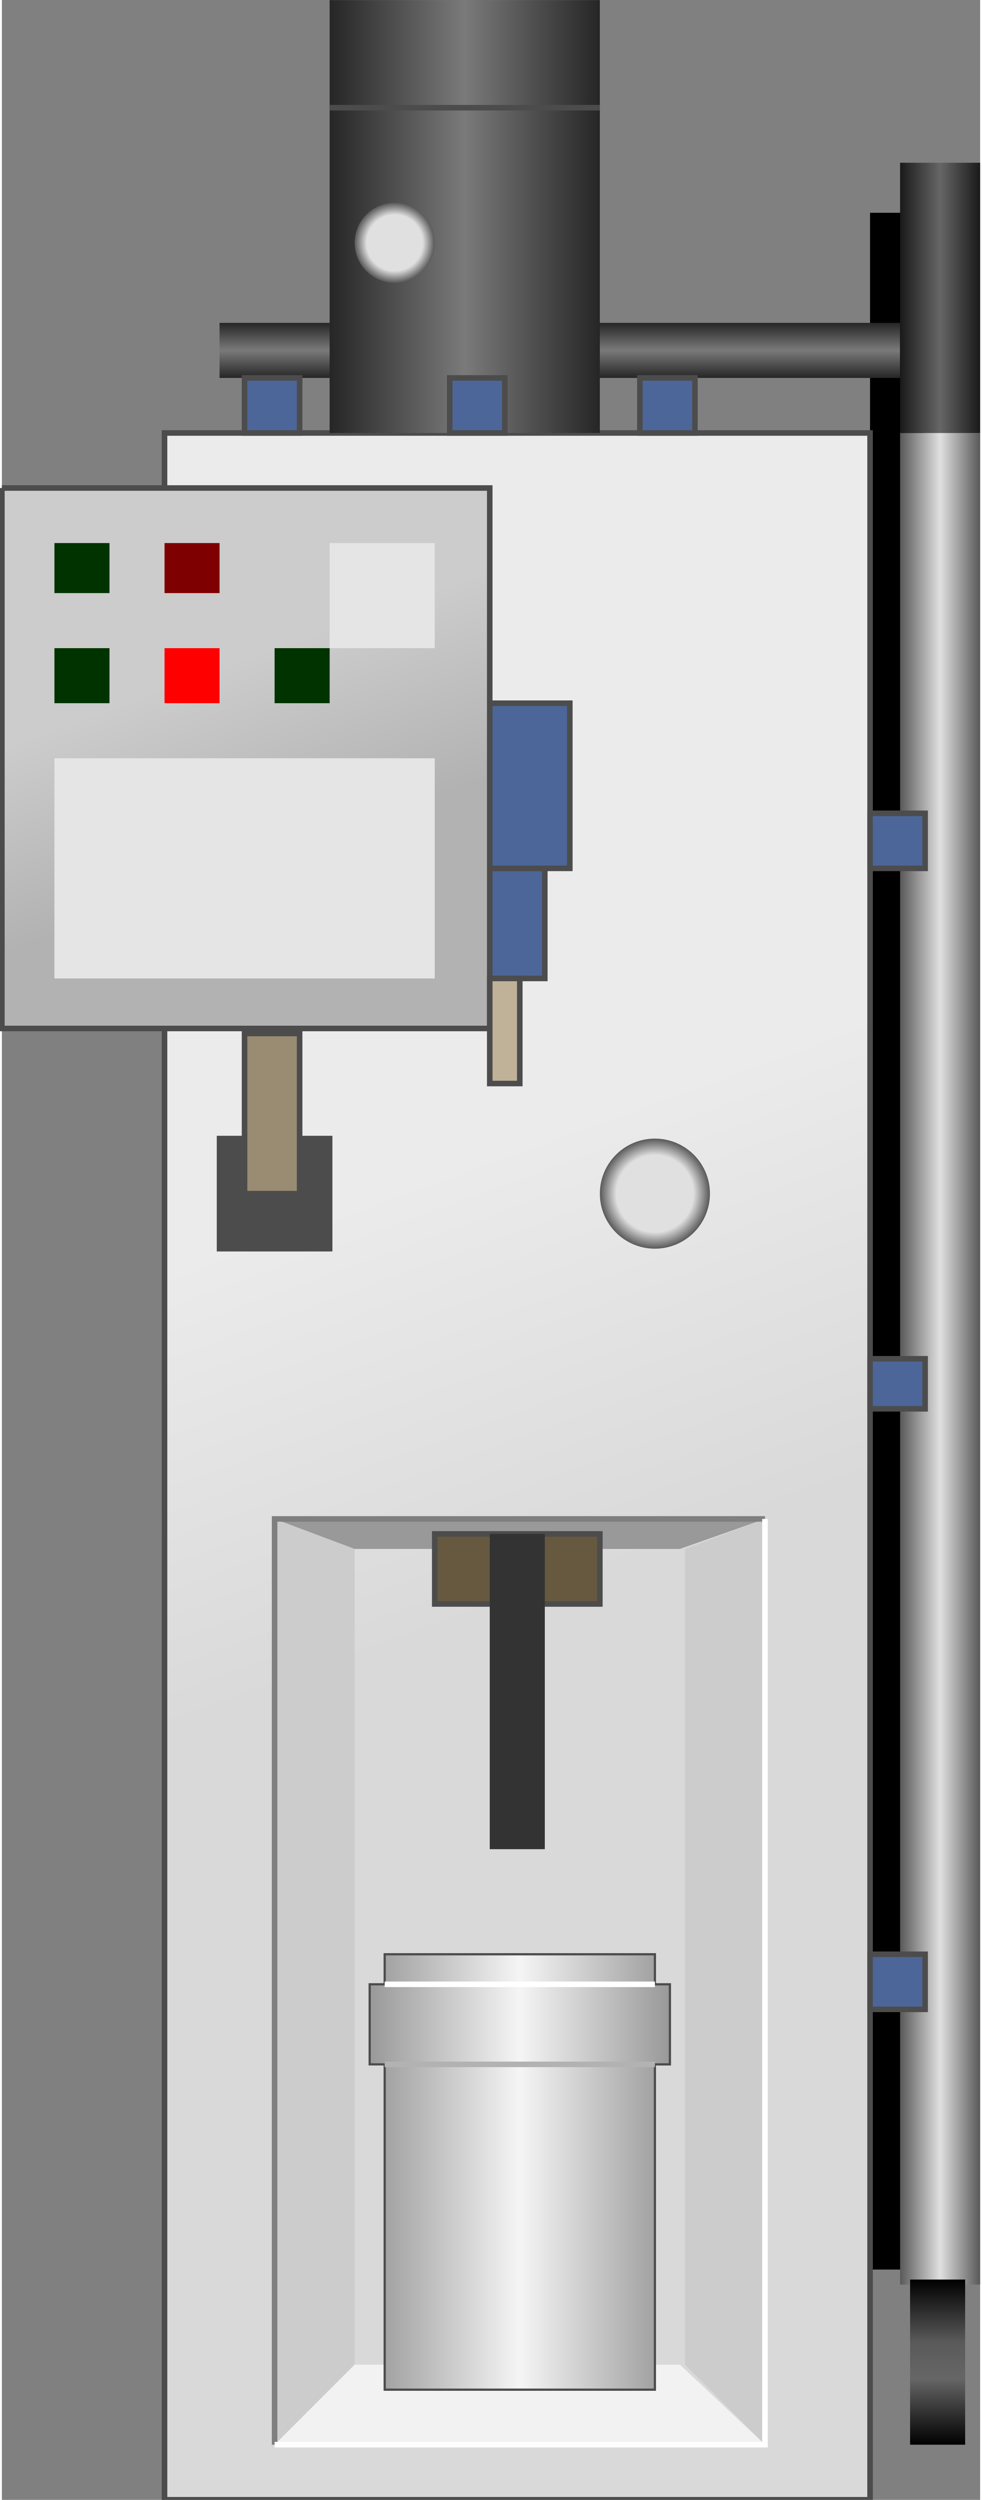 <svg version="1.1" xmlns="http://www.w3.org/2000/svg" xmlns:xlink="http://www.w3.org/1999/xlink" width="44px" height="112px" viewBox="0 0 44.027 112.5" enable-background="new 0 0 44.027 112.5" xml:space="preserve">
<rect x="0" y="0" width="44.027" height="112.5" fill="#808080" stroke="none"/>
<g id="Group_Ultrafiltration_Membrane_System">
	<path d="M39.073,9.576h2.478v92.56h-2.478V9.576z" />
	<linearGradient id="SVGID_1_" gradientUnits="userSpaceOnUse" x1="40.425" y1="61.148" x2="44.028" y2="61.148">
		<stop offset="0" style="stop-color:#595959" />
		<stop offset="0.5" style="stop-color:#E0E0E0" />
		<stop offset="1" style="stop-color:#595959" />
	</linearGradient>
	<path fill="url(#SVGID_1_)" d="M44.028,19.485v83.327h-3.603V19.485H44.028z" />
	<linearGradient id="SVGID_2_" gradientUnits="userSpaceOnUse" x1="40" y1="112.159" x2="6.392" y2="19.823">
		<stop offset="0" style="stop-color:#D9D9D9" />
		<stop offset="0.44" style="stop-color:#D9D9D9" />
		<stop offset="0.64" style="stop-color:#EBEBEB" />
		<stop offset="1" style="stop-color:#EBEBEB" />
	</linearGradient>
	<path fill="url(#SVGID_2_)" stroke="#4C4C4C" stroke-width="0.25" d="M7.32,19.485h31.754v93.011H7.32V19.485z" />
</g>
<g id="Group_Inlet">
	<linearGradient id="SVGID_3_" gradientUnits="userSpaceOnUse" x1="25.111" y1="17.008" x2="25.111" y2="14.53">
		<stop offset="0" style="stop-color:#262626" />
		<stop offset="0.5" style="stop-color:#7A7A7A" />
		<stop offset="1" style="stop-color:#262626" />
	</linearGradient>
	<path fill="url(#SVGID_3_)" d="M9.796,14.53h30.629v2.478H9.796V14.53z" />
	<linearGradient id="SVGID_4_" gradientUnits="userSpaceOnUse" x1="40.425" y1="13.404" x2="44.028" y2="13.404">
		<stop offset="0" style="stop-color:#1A1A1A" />
		<stop offset="0.5" style="stop-color:#666666" />
		<stop offset="1" style="stop-color:#1A1A1A" />
	</linearGradient>
	<path fill="url(#SVGID_4_)" d="M40.425,7.324h3.603v12.161h-3.603V7.324z" />
	<linearGradient id="SVGID_5_" gradientUnits="userSpaceOnUse" x1="14.751" y1="9.745" x2="26.912" y2="9.745">
		<stop offset="0" style="stop-color:#262626" />
		<stop offset="0.5" style="stop-color:#7A7A7A" />
		<stop offset="1" style="stop-color:#262626" />
	</linearGradient>
	<path fill="url(#SVGID_5_)" d="M14.751,0.004h12.161v19.48H14.751V0.004z" />
	<path fill="#4C4C4C" stroke="#4C4C4C" stroke-width="0.25" d="M9.796,51.239h4.955v4.955H9.796V51.239z" />
	<linearGradient id="SVGID_6_" gradientUnits="userSpaceOnUse" x1="42.114" y1="110.018" x2="42.114" y2="102.586">
		<stop offset="0" style="stop-color:#000000" />
		<stop offset="0.4" style="stop-color:#666666" />
		<stop offset="0.62" style="stop-color:#5A5A5A" />
		<stop offset="1" style="stop-color:#000000" />
	</linearGradient>
	<path fill="url(#SVGID_6_)" d="M40.875,102.586h2.478v7.432h-2.478V102.586" />
	<path fill="none" stroke="#4C4C4C" stroke-width="0.25" d="M14.751,4.847h12.161" />
</g>
<g id="Group_Holders">
	<path fill="#4C6699" stroke="#4C4C4C" stroke-width="0.25" d="M10.922,17.008H13.4v2.477h-2.478V17.008z" />
	<path fill="#4C6699" stroke="#4C4C4C" stroke-width="0.25" d="M28.714,17.008h2.478v2.477h-2.478V17.008z" />
	<path fill="#4C6699" stroke="#4C4C4C" stroke-width="0.25" d="M39.073,87.947h2.478v2.479h-2.478V87.947z" />
	<path fill="#4C6699" stroke="#4C4C4C" stroke-width="0.25" d="M39.073,61.148h2.478V63.4h-2.478V61.148z" />
	<path fill="#4C6699" stroke="#4C4C4C" stroke-width="0.25" d="M39.073,36.601h2.478v2.478h-2.478V36.601z" />
	<path fill="#4C6699" stroke="#4C4C4C" stroke-width="0.25" d="M21.957,44.033h2.478v-4.955h-2.478V44.033z" />
	<path fill="#4C6699" stroke="#4C4C4C" stroke-width="0.25" d="M21.957,31.646h3.604v7.432h-3.604V31.646z" />
	<path fill="#4C6699" stroke="#4C4C4C" stroke-width="0.25" d="M20.156,17.008h2.477v2.477h-2.477V17.008z" />
</g>
<g id="Group_Control_Unit">
	<linearGradient id="SVGID_7_" gradientUnits="userSpaceOnUse" x1="16.171" y1="48.39" x2="5.785" y2="19.856">
		<stop offset="0" style="stop-color:#B2B2B2" />
		<stop offset="0.35" style="stop-color:#B2B2B2" />
		<stop offset="0.64" style="stop-color:#CCCCCC" />
		<stop offset="1" style="stop-color:#CCCCCC" />
	</linearGradient>
	<path fill="url(#SVGID_7_)" d="M0,21.962h21.957v24.322H0V21.962z" />
	<path fill="none" stroke="#4C4C4C" stroke-width="0.25" d="M0,21.962h21.957v24.322H0V21.962" />
	<path fill="#E5E5E5" d="M2.365,34.124h17.116v9.909H2.365V34.124z" />
	<path fill="#E5E5E5" d="M14.751,24.439h4.729v4.729h-4.729V24.439z" />
</g>
<g id="Group_Control_Buttons">
	<path fill="#7F0000" d="M7.32,24.439h2.477v2.252H7.32V24.439z" />
	<path fill="#003300" d="M2.365,24.439h2.478v2.252H2.365V24.439z" />
	<path fill="#003300" d="M12.274,29.169h2.478v2.477h-2.478V29.169z" />
	<path fill="#FF0000" d="M7.32,29.169h2.477v2.477H7.32V29.169z" />
	<path fill="#003300" d="M2.365,29.169h2.478v2.477H2.365V29.169z" />
</g>
<g id="Group_Strip">
	<path fill="#998C73" stroke="#4C4C4C" stroke-width="0.25" d="M10.922,46.51H13.4v7.207h-2.478V46.51z" />
	<path fill="#BFB299" stroke="#4C4C4C" stroke-width="0.25" d="M21.957,44.033h1.352v4.729h-1.352V44.033z" />
</g>
<g id="Group_Valve">
	<radialGradient id="SVGID_8_" cx="17.679" cy="10.927" r="1.802" gradientUnits="userSpaceOnUse">
		<stop offset="0" style="stop-color:#E0E0E0" />
		<stop offset="0.7" style="stop-color:#E0E0E0" />
		<stop offset="1" style="stop-color:#595959" />
	</radialGradient>
	<circle fill="url(#SVGID_8_)" cx="17.679" cy="10.927" r="1.802" />
	<radialGradient id="SVGID_9_" cx="29.389" cy="53.717" r="2.477" gradientUnits="userSpaceOnUse">
		<stop offset="0" style="stop-color:#E0E0E0" />
		<stop offset="0.7" style="stop-color:#E0E0E0" />
		<stop offset="1" style="stop-color:#595959" />
	</radialGradient>
	<circle fill="url(#SVGID_9_)" cx="29.39" cy="53.717" r="2.477" />
</g>
<g id="Group_Inner_Cut">
	<path fill="#CCCCCC" d="M12.274,110.018l3.604-3.603V69.706l-3.604-1.351V110.018z" />
	<path fill="#CCCCCC" d="M34.344,110.018l-3.604-3.603V69.706l3.604-1.351V110.018z" />
	<path fill="#999999" d="M34.344,68.355l-3.828,1.351H15.877l-3.604-1.351H34.344z" />
	<path fill="#F2F2F2" d="M12.274,110.018l3.604-3.603h14.639l3.828,3.603H12.274z" />
	<path fill="none" stroke="#7F7F7F" stroke-width="0.25" d="M12.274,110.018V68.355h22.07" />
	<path fill="none" stroke="#FFFFFF" stroke-width="0.25" d="M34.344,68.355v41.662h-22.07" />
</g>
<g id="Group_Burrette">
	<path fill="#665940" stroke="#4C4C4C" stroke-width="0.25" d="M19.481,69.03h7.432v3.153h-7.432V69.03z" />
	<path fill="#333333" d="M21.957,69.03h2.478v14.188h-2.478V69.03z" />
</g>
<g id="Group_Container">
	<linearGradient id="SVGID_10_" gradientUnits="userSpaceOnUse" x1="16.553" y1="97.744" x2="30.065" y2="97.744">
		<stop offset="0" style="stop-color:#999999" />
		<stop offset="0.5" style="stop-color:#F5F5F5" />
		<stop offset="1" style="stop-color:#999999" />
	</linearGradient>
	<path fill="url(#SVGID_10_)" stroke="#4C4C4C" stroke-width="0.1" d="M17.229,87.947H29.39v1.352h0.675v3.604H29.39v14.639H17.229   V92.902h-0.676v-3.604h0.676V87.947z" />
	<path fill="none" stroke="#FFFFFF" stroke-width="0.25" d="M17.229,89.299H29.39" />
	<path fill="none" stroke="#B2B2B2" stroke-width="0.25" d="M17.229,92.902H29.39" />
</g>
</svg>